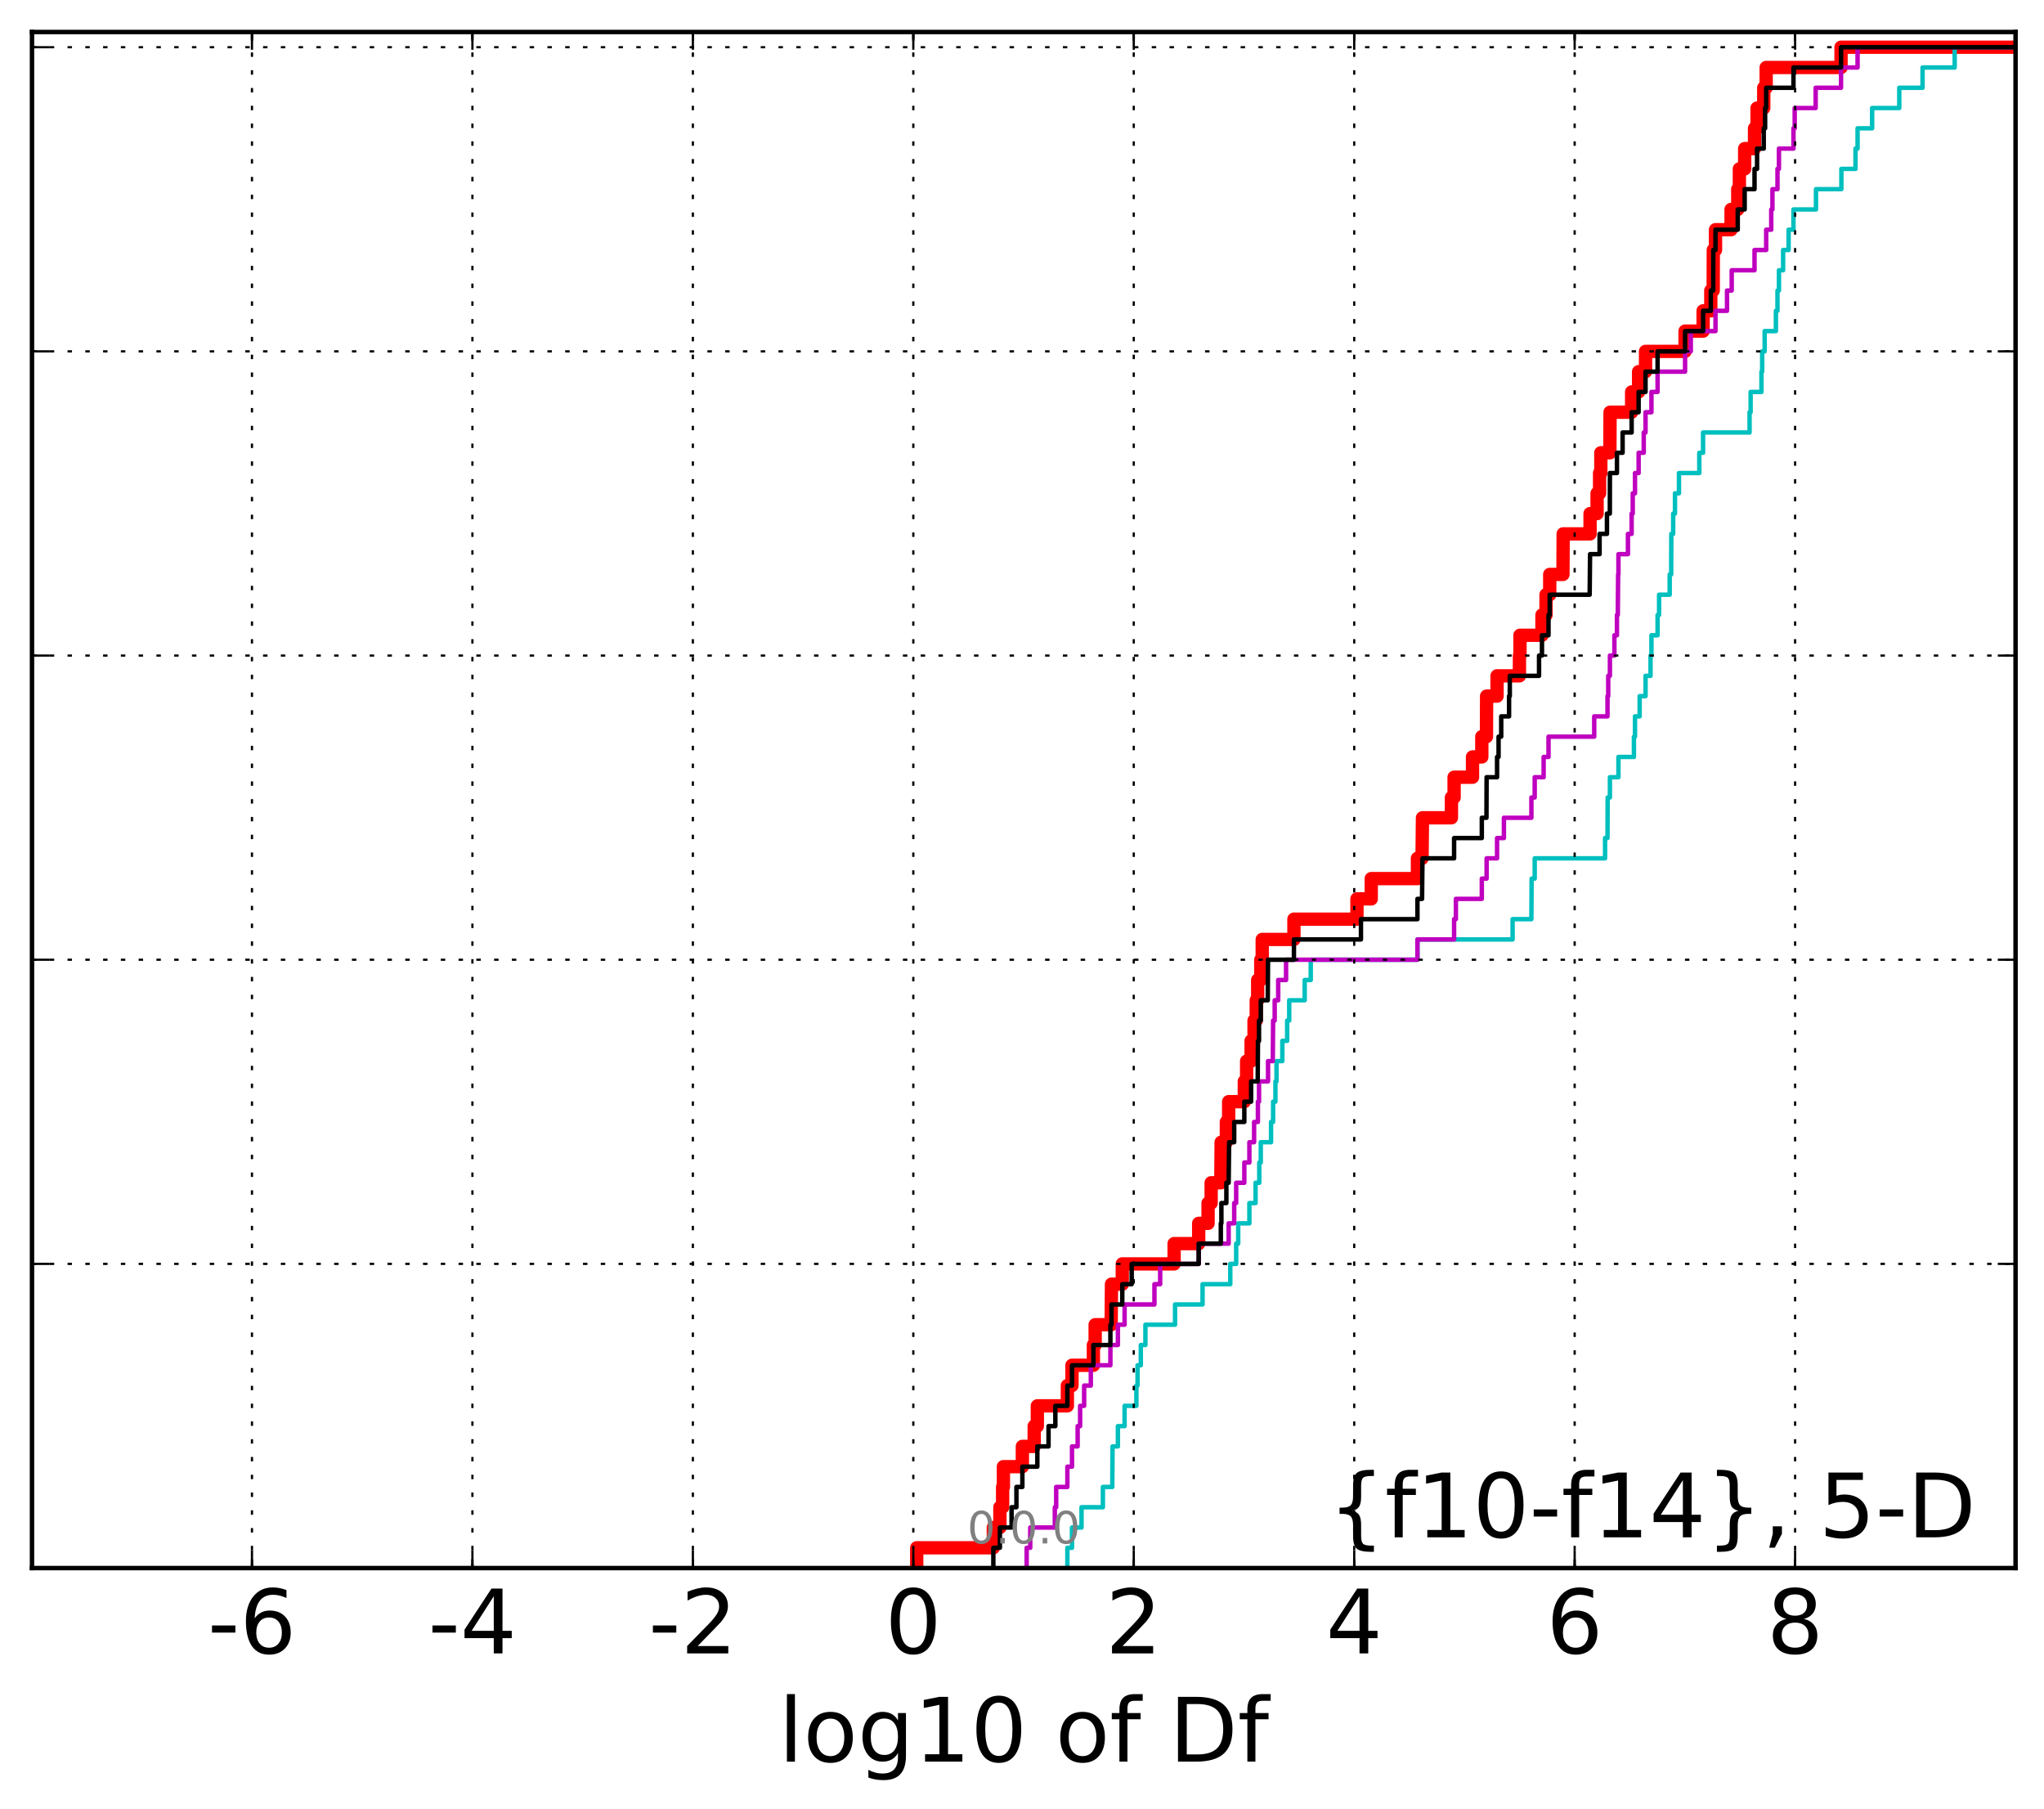 <?xml version="1.0" encoding="utf-8" standalone="no"?>
<!DOCTYPE svg PUBLIC "-//W3C//DTD SVG 1.1//EN"
  "http://www.w3.org/Graphics/SVG/1.1/DTD/svg11.dtd">
<!-- Created with matplotlib (http://matplotlib.org/) -->
<svg height="407pt" version="1.1" viewBox="0 0 460 407" width="460pt" xmlns="http://www.w3.org/2000/svg" xmlns:xlink="http://www.w3.org/1999/xlink">
 <defs>
  <style type="text/css">
*{stroke-linecap:butt;stroke-linejoin:round;stroke-miterlimit:100000;}
  </style>
 </defs>
 <g id="figure_1">
  <g id="patch_1">
   <path d="M 0 407.712 
L 460.8 407.712 
L 460.8 0 
L 0 0 
z
" style="fill:#ffffff;"/>
  </g>
  <g id="axes_1">
   <g id="patch_2">
    <path d="M 7.2 352.8 
L 453.6 352.8 
L 453.6 7.2 
L 7.2 7.2 
z
" style="fill:#ffffff;"/>
   </g>
   <g id="line2d_1">
    <path clip-path="url(#pd91e7b6021)" d="M 206.306 352.8 
L 206.306 348.238 
L 223.551 348.238 
L 223.551 343.675 
L 225.026 343.675 
L 225.026 339.113 
L 225.64 339.113 
L 225.64 334.55 
L 225.816 334.55 
L 225.816 329.988 
L 230.083 329.988 
L 230.083 325.426 
L 232.746 325.426 
L 232.746 320.863 
L 233.453 320.863 
L 233.453 316.301 
L 240.209 316.301 
L 240.209 311.739 
L 241.252 311.739 
L 241.252 307.176 
L 246.066 307.176 
L 246.066 302.614 
L 246.465 302.614 
L 246.465 298.051 
L 250.064 298.051 
L 250.14 288.927 
L 252.569 288.927 
L 252.569 284.364 
L 264.233 284.364 
L 264.233 279.802 
L 269.766 279.802 
L 269.766 275.24 
L 271.876 275.24 
L 271.876 270.677 
L 272.569 270.677 
L 272.569 266.115 
L 274.744 266.115 
L 274.817 256.99 
L 275.992 256.99 
L 275.992 252.428 
L 276.509 252.428 
L 276.509 247.865 
L 280.033 247.865 
L 280.033 243.303 
L 280.551 243.303 
L 280.551 238.741 
L 281.561 238.741 
L 281.561 234.178 
L 282.223 234.178 
L 282.223 229.616 
L 282.717 229.616 
L 282.717 225.053 
L 283.043 225.053 
L 283.043 220.491 
L 283.741 220.491 
L 283.741 215.929 
L 284.063 215.929 
L 284.063 211.366 
L 291.197 211.366 
L 291.197 206.804 
L 305.383 206.804 
L 305.383 202.242 
L 308.596 202.242 
L 308.596 197.679 
L 318.993 197.679 
L 318.993 193.117 
L 320.031 193.117 
L 320.128 183.992 
L 326.645 183.992 
L 326.645 179.43 
L 327.243 179.43 
L 327.243 174.867 
L 331.391 174.867 
L 331.391 170.305 
L 333.48 170.305 
L 333.48 165.743 
L 334.527 165.743 
L 334.559 156.618 
L 336.912 156.618 
L 336.912 152.055 
L 341.946 152.055 
L 341.946 147.493 
L 342.07 147.493 
L 342.07 142.931 
L 347.018 142.931 
L 347.018 138.368 
L 347.929 138.368 
L 347.929 133.806 
L 348.765 133.806 
L 348.765 129.244 
L 351.74 129.244 
L 351.789 120.119 
L 357.841 120.119 
L 357.841 115.556 
L 359.423 115.556 
L 359.423 110.994 
L 359.985 110.994 
L 359.985 106.432 
L 360.266 106.432 
L 360.266 101.869 
L 362.308 101.869 
L 362.341 92.745 
L 367.198 92.745 
L 367.198 88.182 
L 368.77 88.182 
L 368.77 83.62 
L 370.327 83.62 
L 370.327 79.057 
L 379.223 79.057 
L 379.223 74.495 
L 383.287 74.495 
L 383.287 69.933 
L 385.014 69.933 
L 385.014 65.37 
L 385.555 65.37 
L 385.576 56.246 
L 386.071 56.246 
L 386.071 51.683 
L 389.575 51.683 
L 389.575 47.121 
L 391.078 47.121 
L 391.078 42.558 
L 391.443 42.558 
L 391.443 37.996 
L 392.637 37.996 
L 392.637 33.434 
L 394.855 33.434 
L 394.855 28.871 
L 395.427 28.871 
L 395.427 24.309 
L 396.93 24.309 
L 396.93 19.747 
L 397.476 19.747 
L 397.476 15.184 
L 414.323 15.184 
L 414.323 10.622 
L 414.323 10.622 
L 453.6 10.622 
L 453.6 10.622 
" style="fill:none;stroke:#ff0000;stroke-linecap:square;stroke-width:3.0;"/>
   </g>
   <g id="line2d_2">
    <path clip-path="url(#pd91e7b6021)" d="M 240.209 352.8 
L 240.209 348.238 
L 241.252 348.238 
L 241.252 343.675 
L 243.398 343.675 
L 243.398 339.113 
L 248.203 339.113 
L 248.203 334.55 
L 250.319 334.55 
L 250.378 325.426 
L 251.583 325.426 
L 251.583 320.863 
L 253.087 320.863 
L 253.087 316.301 
L 255.743 316.301 
L 255.743 311.739 
L 256.004 311.739 
L 256.004 307.176 
L 256.736 307.176 
L 256.736 302.614 
L 257.775 302.614 
L 257.775 298.051 
L 264.444 298.051 
L 264.444 293.489 
L 270.636 293.489 
L 270.636 288.927 
L 276.874 288.927 
L 276.874 284.364 
L 278.197 284.364 
L 278.197 279.802 
L 278.656 279.802 
L 278.656 275.24 
L 281.173 275.24 
L 281.173 270.677 
L 282.563 270.677 
L 282.563 266.115 
L 283.398 266.115 
L 283.398 261.552 
L 283.739 261.552 
L 283.739 256.99 
L 286.049 256.99 
L 286.049 252.428 
L 286.51 252.428 
L 286.51 247.865 
L 287.034 247.865 
L 287.034 243.303 
L 287.277 243.303 
L 287.277 238.741 
L 288.59 238.741 
L 288.59 234.178 
L 289.673 234.178 
L 289.673 229.616 
L 290.136 229.616 
L 290.136 225.053 
L 293.625 225.053 
L 293.625 220.491 
L 294.983 220.491 
L 294.983 215.929 
L 318.993 215.929 
L 318.993 211.366 
L 340.41 211.366 
L 340.41 206.804 
L 344.637 206.804 
L 344.691 197.679 
L 345.383 197.679 
L 345.383 193.117 
L 361.22 193.117 
L 361.22 188.554 
L 361.768 188.554 
L 361.799 179.43 
L 362.308 179.43 
L 362.308 174.867 
L 364.228 174.867 
L 364.228 170.305 
L 367.712 170.305 
L 367.712 165.743 
L 367.954 165.743 
L 367.954 161.18 
L 368.998 161.18 
L 368.998 156.618 
L 370.327 156.618 
L 370.327 152.055 
L 371.454 152.055 
L 371.454 147.493 
L 371.656 147.493 
L 371.656 142.931 
L 373.036 142.931 
L 373.036 138.368 
L 373.374 138.368 
L 373.374 133.806 
L 375.765 133.806 
L 375.765 129.244 
L 376.097 129.244 
L 376.126 120.119 
L 376.546 120.119 
L 376.546 115.556 
L 376.952 115.556 
L 376.952 110.994 
L 377.846 110.994 
L 377.846 106.432 
L 382.426 106.432 
L 382.426 101.869 
L 383.274 101.869 
L 383.274 97.307 
L 393.735 97.307 
L 393.735 92.745 
L 393.977 92.745 
L 393.977 88.182 
L 396.412 88.182 
L 396.412 83.62 
L 396.574 83.62 
L 396.574 79.057 
L 397.139 79.057 
L 397.139 74.495 
L 399.667 74.495 
L 399.667 69.933 
L 400.021 69.933 
L 400.021 65.37 
L 400.351 65.37 
L 400.351 60.808 
L 401.288 60.808 
L 401.288 56.246 
L 402.524 56.246 
L 402.524 51.683 
L 403.618 51.683 
L 403.618 47.121 
L 408.685 47.121 
L 408.685 42.558 
L 414.4 42.558 
L 414.4 37.996 
L 417.578 37.996 
L 417.578 33.434 
L 418.043 33.434 
L 418.043 28.871 
L 421.318 28.871 
L 421.318 24.309 
L 427.429 24.309 
L 427.429 19.747 
L 432.668 19.747 
L 432.668 15.184 
L 439.899 15.184 
L 439.899 10.622 
L 439.899 10.622 
L 453.6 10.622 
L 453.6 10.622 
" style="fill:none;stroke:#00bfbf;stroke-linecap:square;"/>
   </g>
   <g id="line2d_3">
    <path clip-path="url(#pd91e7b6021)" d="M 231.047 352.8 
L 231.047 348.238 
L 231.855 348.238 
L 231.855 343.675 
L 237.386 343.675 
L 237.386 339.113 
L 237.692 339.113 
L 237.692 334.55 
L 240.209 334.55 
L 240.209 329.988 
L 241.252 329.988 
L 241.252 325.426 
L 242.52 325.426 
L 242.52 320.863 
L 243.079 320.863 
L 243.079 316.301 
L 243.983 316.301 
L 243.983 311.739 
L 245.488 311.739 
L 245.488 307.176 
L 249.894 307.176 
L 249.894 302.614 
L 251.583 302.614 
L 251.583 298.051 
L 253.087 298.051 
L 253.087 293.489 
L 259.804 293.489 
L 259.804 288.927 
L 261.094 288.927 
L 261.094 284.364 
L 269.766 284.364 
L 269.766 279.802 
L 276.509 279.802 
L 276.509 275.24 
L 277.756 275.24 
L 277.756 270.677 
L 278.197 270.677 
L 278.197 266.115 
L 280.033 266.115 
L 280.033 261.552 
L 281.173 261.552 
L 281.173 256.99 
L 282.233 256.99 
L 282.233 252.428 
L 283.091 252.428 
L 283.091 247.865 
L 283.341 247.865 
L 283.341 243.303 
L 285.37 243.303 
L 285.37 238.741 
L 286.443 238.741 
L 286.51 229.616 
L 286.869 229.616 
L 286.869 225.053 
L 287.656 225.053 
L 287.656 220.491 
L 289.428 220.491 
L 289.428 215.929 
L 318.993 215.929 
L 318.993 211.366 
L 327.243 211.366 
L 327.243 206.804 
L 327.644 206.804 
L 327.644 202.242 
L 333.48 202.242 
L 333.48 197.679 
L 334.559 197.679 
L 334.559 193.117 
L 336.912 193.117 
L 336.912 188.554 
L 338.453 188.554 
L 338.453 183.992 
L 344.637 183.992 
L 344.637 179.43 
L 345.383 179.43 
L 345.383 174.867 
L 347.393 174.867 
L 347.393 170.305 
L 348.49 170.305 
L 348.49 165.743 
L 358.777 165.743 
L 358.777 161.18 
L 361.768 161.18 
L 361.768 156.618 
L 361.931 156.618 
L 361.931 152.055 
L 362.308 152.055 
L 362.308 147.493 
L 363.318 147.493 
L 363.318 142.931 
L 363.891 142.931 
L 363.891 138.368 
L 364.083 138.368 
L 364.158 129.244 
L 364.228 129.244 
L 364.228 124.681 
L 366.367 124.681 
L 366.367 120.119 
L 367.198 120.119 
L 367.198 115.556 
L 367.446 115.556 
L 367.446 110.994 
L 367.954 110.994 
L 367.954 106.432 
L 368.77 106.432 
L 368.77 101.869 
L 369.922 101.869 
L 369.922 97.307 
L 370.327 97.307 
L 370.327 92.745 
L 371.656 92.745 
L 371.656 88.182 
L 373.036 88.182 
L 373.036 83.62 
L 379.223 83.62 
L 379.223 79.057 
L 380.514 79.057 
L 380.514 74.495 
L 386.071 74.495 
L 386.071 69.933 
L 388.665 69.933 
L 388.665 65.37 
L 389.72 65.37 
L 389.72 60.808 
L 394.855 60.808 
L 394.855 56.246 
L 397.476 56.246 
L 397.476 51.683 
L 398.617 51.683 
L 398.617 47.121 
L 398.885 47.121 
L 398.885 42.558 
L 400.021 42.558 
L 400.021 37.996 
L 400.351 37.996 
L 400.351 33.434 
L 403.618 33.434 
L 403.618 28.871 
L 403.895 28.871 
L 403.895 24.309 
L 408.612 24.309 
L 408.612 19.747 
L 414.323 19.747 
L 414.323 15.184 
L 418.043 15.184 
L 418.043 10.622 
L 418.043 10.622 
L 453.6 10.622 
L 453.6 10.622 
" style="fill:none;stroke:#bf00bf;stroke-linecap:square;"/>
   </g>
   <g id="line2d_4">
    <path clip-path="url(#pd91e7b6021)" d="M 223.551 352.8 
L 223.551 348.238 
L 225.026 348.238 
L 225.026 343.675 
L 227.654 343.675 
L 227.654 339.113 
L 228.746 339.113 
L 228.746 334.55 
L 230.083 334.55 
L 230.083 329.988 
L 233.453 329.988 
L 233.453 325.426 
L 235.971 325.426 
L 235.971 320.863 
L 237.504 320.863 
L 237.504 316.301 
L 240.209 316.301 
L 240.209 311.739 
L 241.252 311.739 
L 241.252 307.176 
L 246.066 307.176 
L 246.066 302.614 
L 249.894 302.614 
L 249.894 298.051 
L 250.14 298.051 
L 250.14 293.489 
L 252.569 293.489 
L 252.569 288.927 
L 254.69 288.927 
L 254.69 284.364 
L 269.766 284.364 
L 269.766 279.802 
L 274.744 279.802 
L 274.744 275.24 
L 274.874 275.24 
L 274.874 270.677 
L 275.992 270.677 
L 275.992 266.115 
L 276.509 266.115 
L 276.611 256.99 
L 277.756 256.99 
L 277.756 252.428 
L 280.033 252.428 
L 280.033 247.865 
L 281.561 247.865 
L 281.561 243.303 
L 283.043 243.303 
L 283.104 234.178 
L 283.341 234.178 
L 283.341 229.616 
L 283.741 229.616 
L 283.741 225.053 
L 285.304 225.053 
L 285.37 215.929 
L 291.197 215.929 
L 291.197 211.366 
L 306.28 211.366 
L 306.28 206.804 
L 318.993 206.804 
L 318.993 202.242 
L 320.031 202.242 
L 320.128 193.117 
L 327.243 193.117 
L 327.243 188.554 
L 333.48 188.554 
L 333.48 183.992 
L 334.527 183.992 
L 334.559 174.867 
L 336.912 174.867 
L 336.912 170.305 
L 337.251 170.305 
L 337.251 165.743 
L 337.848 165.743 
L 337.848 161.18 
L 339.613 161.18 
L 339.613 156.618 
L 339.779 156.618 
L 339.779 152.055 
L 346.359 152.055 
L 346.359 147.493 
L 347.018 147.493 
L 347.018 142.931 
L 348.49 142.931 
L 348.49 138.368 
L 348.765 138.368 
L 348.765 133.806 
L 357.752 133.806 
L 357.841 124.681 
L 359.985 124.681 
L 359.985 120.119 
L 361.643 120.119 
L 361.643 115.556 
L 362.292 115.556 
L 362.308 106.432 
L 363.891 106.432 
L 363.891 101.869 
L 365.164 101.869 
L 365.164 97.307 
L 367.198 97.307 
L 367.198 92.745 
L 368.77 92.745 
L 368.77 88.182 
L 370.327 88.182 
L 370.327 83.62 
L 373.036 83.62 
L 373.036 79.057 
L 379.223 79.057 
L 379.223 74.495 
L 383.287 74.495 
L 383.287 69.933 
L 385.014 69.933 
L 385.014 65.37 
L 385.555 65.37 
L 385.576 56.246 
L 386.071 56.246 
L 386.071 51.683 
L 391.078 51.683 
L 391.078 47.121 
L 392.637 47.121 
L 392.637 42.558 
L 394.855 42.558 
L 394.855 37.996 
L 395.427 37.996 
L 395.427 33.434 
L 396.93 33.434 
L 396.93 28.871 
L 397.239 28.871 
L 397.239 24.309 
L 397.476 24.309 
L 397.476 19.747 
L 403.618 19.747 
L 403.618 15.184 
L 414.323 15.184 
L 414.323 10.622 
L 414.323 10.622 
L 453.6 10.622 
L 453.6 10.622 
" style="fill:none;stroke:#000000;stroke-linecap:square;"/>
   </g>
   <g id="patch_3">
    <path d="M 7.2 7.2 
L 453.6 7.2 
" style="fill:none;stroke:#000000;stroke-linecap:square;stroke-linejoin:miter;"/>
   </g>
   <g id="patch_4">
    <path d="M 453.6 352.8 
L 453.6 7.2 
" style="fill:none;stroke:#000000;stroke-linecap:square;stroke-linejoin:miter;"/>
   </g>
   <g id="patch_5">
    <path d="M 7.2 352.8 
L 453.6 352.8 
" style="fill:none;stroke:#000000;stroke-linecap:square;stroke-linejoin:miter;"/>
   </g>
   <g id="patch_6">
    <path d="M 7.2 352.8 
L 7.2 7.2 
" style="fill:none;stroke:#000000;stroke-linecap:square;stroke-linejoin:miter;"/>
   </g>
   <g id="matplotlib.axis_1">
    <g id="xtick_1"/>
    <g id="xtick_2">
     <g id="line2d_5">
      <path clip-path="url(#pd91e7b6021)" d="M 56.705 352.8 
L 56.705 7.2 
" style="fill:none;stroke:#000000;stroke-dasharray:1,3;stroke-dashoffset:0.0;stroke-width:0.5;"/>
     </g>
     <g id="line2d_6">
      <defs>
       <path d="M 0 0 
L 0 -4 
" id="m65eb2439cc" style="stroke:#000000;stroke-width:0.5;"/>
      </defs>
      <g>
       <use style="stroke:#000000;stroke-width:0.5;" x="56.705" xlink:href="#m65eb2439cc" y="352.8"/>
      </g>
     </g>
     <g id="line2d_7">
      <defs>
       <path d="M 0 0 
L 0 4 
" id="mf2ddcff04a" style="stroke:#000000;stroke-width:0.5;"/>
      </defs>
      <g>
       <use style="stroke:#000000;stroke-width:0.5;" x="56.705" xlink:href="#mf2ddcff04a" y="7.2"/>
      </g>
     </g>
     <g id="text_1">
      <!-- -6 -->
      <defs>
       <path d="M 33.016 40.375 
Q 26.375 40.375 22.484 35.828 
Q 18.609 31.297 18.609 23.391 
Q 18.609 15.531 22.484 10.953 
Q 26.375 6.391 33.016 6.391 
Q 39.656 6.391 43.531 10.953 
Q 47.406 15.531 47.406 23.391 
Q 47.406 31.297 43.531 35.828 
Q 39.656 40.375 33.016 40.375 
M 52.594 71.297 
L 52.594 62.312 
Q 48.875 64.062 45.094 64.984 
Q 41.312 65.922 37.594 65.922 
Q 27.828 65.922 22.672 59.328 
Q 17.531 52.734 16.797 39.406 
Q 19.672 43.656 24.016 45.922 
Q 28.375 48.188 33.594 48.188 
Q 44.578 48.188 50.953 41.516 
Q 57.328 34.859 57.328 23.391 
Q 57.328 12.156 50.688 5.359 
Q 44.047 -1.422 33.016 -1.422 
Q 20.359 -1.422 13.672 8.266 
Q 6.984 17.969 6.984 36.375 
Q 6.984 53.656 15.188 63.938 
Q 23.391 74.219 37.203 74.219 
Q 40.922 74.219 44.703 73.484 
Q 48.484 72.75 52.594 71.297 
" id="BitstreamVeraSans-Roman-36"/>
       <path d="M 4.891 31.391 
L 31.203 31.391 
L 31.203 23.391 
L 4.891 23.391 
z
" id="BitstreamVeraSans-Roman-2d"/>
      </defs>
      <g transform="translate(46.734 371.997)scale(0.2 -0.2)">
       <use xlink:href="#BitstreamVeraSans-Roman-2d"/>
       <use x="36.084" xlink:href="#BitstreamVeraSans-Roman-36"/>
      </g>
     </g>
    </g>
    <g id="xtick_3">
     <g id="line2d_8">
      <path clip-path="url(#pd91e7b6021)" d="M 106.317 352.8 
L 106.317 7.2 
" style="fill:none;stroke:#000000;stroke-dasharray:1,3;stroke-dashoffset:0.0;stroke-width:0.5;"/>
     </g>
     <g id="line2d_9">
      <g>
       <use style="stroke:#000000;stroke-width:0.5;" x="106.317" xlink:href="#m65eb2439cc" y="352.8"/>
      </g>
     </g>
     <g id="line2d_10">
      <g>
       <use style="stroke:#000000;stroke-width:0.5;" x="106.317" xlink:href="#mf2ddcff04a" y="7.2"/>
      </g>
     </g>
     <g id="text_2">
      <!-- -4 -->
      <defs>
       <path d="M 37.797 64.312 
L 12.891 25.391 
L 37.797 25.391 
z
M 35.203 72.906 
L 47.609 72.906 
L 47.609 25.391 
L 58.016 25.391 
L 58.016 17.188 
L 47.609 17.188 
L 47.609 0 
L 37.797 0 
L 37.797 17.188 
L 4.891 17.188 
L 4.891 26.703 
z
" id="BitstreamVeraSans-Roman-34"/>
      </defs>
      <g transform="translate(96.346 371.997)scale(0.2 -0.2)">
       <use xlink:href="#BitstreamVeraSans-Roman-2d"/>
       <use x="36.084" xlink:href="#BitstreamVeraSans-Roman-34"/>
      </g>
     </g>
    </g>
    <g id="xtick_4">
     <g id="line2d_11">
      <path clip-path="url(#pd91e7b6021)" d="M 155.929 352.8 
L 155.929 7.2 
" style="fill:none;stroke:#000000;stroke-dasharray:1,3;stroke-dashoffset:0.0;stroke-width:0.5;"/>
     </g>
     <g id="line2d_12">
      <g>
       <use style="stroke:#000000;stroke-width:0.5;" x="155.929" xlink:href="#m65eb2439cc" y="352.8"/>
      </g>
     </g>
     <g id="line2d_13">
      <g>
       <use style="stroke:#000000;stroke-width:0.5;" x="155.929" xlink:href="#mf2ddcff04a" y="7.2"/>
      </g>
     </g>
     <g id="text_3">
      <!-- -2 -->
      <defs>
       <path d="M 19.188 8.297 
L 53.609 8.297 
L 53.609 0 
L 7.328 0 
L 7.328 8.297 
Q 12.938 14.109 22.625 23.891 
Q 32.328 33.688 34.812 36.531 
Q 39.547 41.844 41.422 45.531 
Q 43.312 49.219 43.312 52.781 
Q 43.312 58.594 39.234 62.25 
Q 35.156 65.922 28.609 65.922 
Q 23.969 65.922 18.812 64.312 
Q 13.672 62.703 7.812 59.422 
L 7.812 69.391 
Q 13.766 71.781 18.938 73 
Q 24.125 74.219 28.422 74.219 
Q 39.75 74.219 46.484 68.547 
Q 53.219 62.891 53.219 53.422 
Q 53.219 48.922 51.531 44.891 
Q 49.859 40.875 45.406 35.406 
Q 44.188 33.984 37.641 27.219 
Q 31.109 20.453 19.188 8.297 
" id="BitstreamVeraSans-Roman-32"/>
      </defs>
      <g transform="translate(145.958 371.997)scale(0.2 -0.2)">
       <use xlink:href="#BitstreamVeraSans-Roman-2d"/>
       <use x="36.084" xlink:href="#BitstreamVeraSans-Roman-32"/>
      </g>
     </g>
    </g>
    <g id="xtick_5">
     <g id="line2d_14">
      <path clip-path="url(#pd91e7b6021)" d="M 205.54 352.8 
L 205.54 7.2 
" style="fill:none;stroke:#000000;stroke-dasharray:1,3;stroke-dashoffset:0.0;stroke-width:0.5;"/>
     </g>
     <g id="line2d_15">
      <g>
       <use style="stroke:#000000;stroke-width:0.5;" x="205.54" xlink:href="#m65eb2439cc" y="352.8"/>
      </g>
     </g>
     <g id="line2d_16">
      <g>
       <use style="stroke:#000000;stroke-width:0.5;" x="205.54" xlink:href="#mf2ddcff04a" y="7.2"/>
      </g>
     </g>
     <g id="text_4">
      <!-- 0 -->
      <defs>
       <path d="M 31.781 66.406 
Q 24.172 66.406 20.328 58.906 
Q 16.5 51.422 16.5 36.375 
Q 16.5 21.391 20.328 13.891 
Q 24.172 6.391 31.781 6.391 
Q 39.453 6.391 43.281 13.891 
Q 47.125 21.391 47.125 36.375 
Q 47.125 51.422 43.281 58.906 
Q 39.453 66.406 31.781 66.406 
M 31.781 74.219 
Q 44.047 74.219 50.516 64.516 
Q 56.984 54.828 56.984 36.375 
Q 56.984 17.969 50.516 8.266 
Q 44.047 -1.422 31.781 -1.422 
Q 19.531 -1.422 13.062 8.266 
Q 6.594 17.969 6.594 36.375 
Q 6.594 54.828 13.062 64.516 
Q 19.531 74.219 31.781 74.219 
" id="BitstreamVeraSans-Roman-30"/>
      </defs>
      <g transform="translate(199.178 371.997)scale(0.2 -0.2)">
       <use xlink:href="#BitstreamVeraSans-Roman-30"/>
      </g>
     </g>
    </g>
    <g id="xtick_6">
     <g id="line2d_17">
      <path clip-path="url(#pd91e7b6021)" d="M 255.152 352.8 
L 255.152 7.2 
" style="fill:none;stroke:#000000;stroke-dasharray:1,3;stroke-dashoffset:0.0;stroke-width:0.5;"/>
     </g>
     <g id="line2d_18">
      <g>
       <use style="stroke:#000000;stroke-width:0.5;" x="255.152" xlink:href="#m65eb2439cc" y="352.8"/>
      </g>
     </g>
     <g id="line2d_19">
      <g>
       <use style="stroke:#000000;stroke-width:0.5;" x="255.152" xlink:href="#mf2ddcff04a" y="7.2"/>
      </g>
     </g>
     <g id="text_5">
      <!-- 2 -->
      <g transform="translate(248.79 371.997)scale(0.2 -0.2)">
       <use xlink:href="#BitstreamVeraSans-Roman-32"/>
      </g>
     </g>
    </g>
    <g id="xtick_7">
     <g id="line2d_20">
      <path clip-path="url(#pd91e7b6021)" d="M 304.764 352.8 
L 304.764 7.2 
" style="fill:none;stroke:#000000;stroke-dasharray:1,3;stroke-dashoffset:0.0;stroke-width:0.5;"/>
     </g>
     <g id="line2d_21">
      <g>
       <use style="stroke:#000000;stroke-width:0.5;" x="304.764" xlink:href="#m65eb2439cc" y="352.8"/>
      </g>
     </g>
     <g id="line2d_22">
      <g>
       <use style="stroke:#000000;stroke-width:0.5;" x="304.764" xlink:href="#mf2ddcff04a" y="7.2"/>
      </g>
     </g>
     <g id="text_6">
      <!-- 4 -->
      <g transform="translate(298.402 371.997)scale(0.2 -0.2)">
       <use xlink:href="#BitstreamVeraSans-Roman-34"/>
      </g>
     </g>
    </g>
    <g id="xtick_8">
     <g id="line2d_23">
      <path clip-path="url(#pd91e7b6021)" d="M 354.376 352.8 
L 354.376 7.2 
" style="fill:none;stroke:#000000;stroke-dasharray:1,3;stroke-dashoffset:0.0;stroke-width:0.5;"/>
     </g>
     <g id="line2d_24">
      <g>
       <use style="stroke:#000000;stroke-width:0.5;" x="354.376" xlink:href="#m65eb2439cc" y="352.8"/>
      </g>
     </g>
     <g id="line2d_25">
      <g>
       <use style="stroke:#000000;stroke-width:0.5;" x="354.376" xlink:href="#mf2ddcff04a" y="7.2"/>
      </g>
     </g>
     <g id="text_7">
      <!-- 6 -->
      <g transform="translate(348.014 371.997)scale(0.2 -0.2)">
       <use xlink:href="#BitstreamVeraSans-Roman-36"/>
      </g>
     </g>
    </g>
    <g id="xtick_9">
     <g id="line2d_26">
      <path clip-path="url(#pd91e7b6021)" d="M 403.988 352.8 
L 403.988 7.2 
" style="fill:none;stroke:#000000;stroke-dasharray:1,3;stroke-dashoffset:0.0;stroke-width:0.5;"/>
     </g>
     <g id="line2d_27">
      <g>
       <use style="stroke:#000000;stroke-width:0.5;" x="403.988" xlink:href="#m65eb2439cc" y="352.8"/>
      </g>
     </g>
     <g id="line2d_28">
      <g>
       <use style="stroke:#000000;stroke-width:0.5;" x="403.988" xlink:href="#mf2ddcff04a" y="7.2"/>
      </g>
     </g>
     <g id="text_8">
      <!-- 8 -->
      <defs>
       <path d="M 31.781 34.625 
Q 24.75 34.625 20.719 30.859 
Q 16.703 27.094 16.703 20.516 
Q 16.703 13.922 20.719 10.156 
Q 24.75 6.391 31.781 6.391 
Q 38.812 6.391 42.859 10.172 
Q 46.922 13.969 46.922 20.516 
Q 46.922 27.094 42.891 30.859 
Q 38.875 34.625 31.781 34.625 
M 21.922 38.812 
Q 15.578 40.375 12.031 44.719 
Q 8.5 49.078 8.5 55.328 
Q 8.5 64.062 14.719 69.141 
Q 20.953 74.219 31.781 74.219 
Q 42.672 74.219 48.875 69.141 
Q 55.078 64.062 55.078 55.328 
Q 55.078 49.078 51.531 44.719 
Q 48 40.375 41.703 38.812 
Q 48.828 37.156 52.797 32.312 
Q 56.781 27.484 56.781 20.516 
Q 56.781 9.906 50.312 4.234 
Q 43.844 -1.422 31.781 -1.422 
Q 19.734 -1.422 13.25 4.234 
Q 6.781 9.906 6.781 20.516 
Q 6.781 27.484 10.781 32.312 
Q 14.797 37.156 21.922 38.812 
M 18.312 54.391 
Q 18.312 48.734 21.844 45.562 
Q 25.391 42.391 31.781 42.391 
Q 38.141 42.391 41.719 45.562 
Q 45.312 48.734 45.312 54.391 
Q 45.312 60.062 41.719 63.234 
Q 38.141 66.406 31.781 66.406 
Q 25.391 66.406 21.844 63.234 
Q 18.312 60.062 18.312 54.391 
" id="BitstreamVeraSans-Roman-38"/>
      </defs>
      <g transform="translate(397.626 371.997)scale(0.2 -0.2)">
       <use xlink:href="#BitstreamVeraSans-Roman-38"/>
      </g>
     </g>
    </g>
    <g id="xtick_10">
     <g id="line2d_29">
      <path clip-path="url(#pd91e7b6021)" d="M 453.6 352.8 
L 453.6 7.2 
" style="fill:none;stroke:#000000;stroke-dasharray:1,3;stroke-dashoffset:0.0;stroke-width:0.5;"/>
     </g>
     <g id="line2d_30">
      <g>
       <use style="stroke:#000000;stroke-width:0.5;" x="453.6" xlink:href="#m65eb2439cc" y="352.8"/>
      </g>
     </g>
     <g id="line2d_31">
      <g>
       <use style="stroke:#000000;stroke-width:0.5;" x="453.6" xlink:href="#mf2ddcff04a" y="7.2"/>
      </g>
     </g>
    </g>
    <g id="xtick_11"/>
    <g id="xtick_12">
     <g id="line2d_32">
      <defs>
       <path d="M 0 0 
L 0 -2 
" id="m4467b9ff50" style="stroke:#000000;stroke-width:0.5;"/>
      </defs>
      <g>
       <use style="stroke:#000000;stroke-width:0.5;" x="56.705" xlink:href="#m4467b9ff50" y="352.8"/>
      </g>
     </g>
     <g id="line2d_33">
      <defs>
       <path d="M 0 0 
L 0 2 
" id="m397117ad0c" style="stroke:#000000;stroke-width:0.5;"/>
      </defs>
      <g>
       <use style="stroke:#000000;stroke-width:0.5;" x="56.705" xlink:href="#m397117ad0c" y="7.2"/>
      </g>
     </g>
    </g>
    <g id="xtick_13">
     <g id="line2d_34">
      <g>
       <use style="stroke:#000000;stroke-width:0.5;" x="106.317" xlink:href="#m4467b9ff50" y="352.8"/>
      </g>
     </g>
     <g id="line2d_35">
      <g>
       <use style="stroke:#000000;stroke-width:0.5;" x="106.317" xlink:href="#m397117ad0c" y="7.2"/>
      </g>
     </g>
    </g>
    <g id="xtick_14">
     <g id="line2d_36">
      <g>
       <use style="stroke:#000000;stroke-width:0.5;" x="155.929" xlink:href="#m4467b9ff50" y="352.8"/>
      </g>
     </g>
     <g id="line2d_37">
      <g>
       <use style="stroke:#000000;stroke-width:0.5;" x="155.929" xlink:href="#m397117ad0c" y="7.2"/>
      </g>
     </g>
    </g>
    <g id="xtick_15">
     <g id="line2d_38">
      <g>
       <use style="stroke:#000000;stroke-width:0.5;" x="205.54" xlink:href="#m4467b9ff50" y="352.8"/>
      </g>
     </g>
     <g id="line2d_39">
      <g>
       <use style="stroke:#000000;stroke-width:0.5;" x="205.54" xlink:href="#m397117ad0c" y="7.2"/>
      </g>
     </g>
    </g>
    <g id="xtick_16">
     <g id="line2d_40">
      <g>
       <use style="stroke:#000000;stroke-width:0.5;" x="255.152" xlink:href="#m4467b9ff50" y="352.8"/>
      </g>
     </g>
     <g id="line2d_41">
      <g>
       <use style="stroke:#000000;stroke-width:0.5;" x="255.152" xlink:href="#m397117ad0c" y="7.2"/>
      </g>
     </g>
    </g>
    <g id="xtick_17">
     <g id="line2d_42">
      <g>
       <use style="stroke:#000000;stroke-width:0.5;" x="304.764" xlink:href="#m4467b9ff50" y="352.8"/>
      </g>
     </g>
     <g id="line2d_43">
      <g>
       <use style="stroke:#000000;stroke-width:0.5;" x="304.764" xlink:href="#m397117ad0c" y="7.2"/>
      </g>
     </g>
    </g>
    <g id="xtick_18">
     <g id="line2d_44">
      <g>
       <use style="stroke:#000000;stroke-width:0.5;" x="354.376" xlink:href="#m4467b9ff50" y="352.8"/>
      </g>
     </g>
     <g id="line2d_45">
      <g>
       <use style="stroke:#000000;stroke-width:0.5;" x="354.376" xlink:href="#m397117ad0c" y="7.2"/>
      </g>
     </g>
    </g>
    <g id="xtick_19">
     <g id="line2d_46">
      <g>
       <use style="stroke:#000000;stroke-width:0.5;" x="403.988" xlink:href="#m4467b9ff50" y="352.8"/>
      </g>
     </g>
     <g id="line2d_47">
      <g>
       <use style="stroke:#000000;stroke-width:0.5;" x="403.988" xlink:href="#m397117ad0c" y="7.2"/>
      </g>
     </g>
    </g>
    <g id="xtick_20">
     <g id="line2d_48">
      <g>
       <use style="stroke:#000000;stroke-width:0.5;" x="453.6" xlink:href="#m4467b9ff50" y="352.8"/>
      </g>
     </g>
     <g id="line2d_49">
      <g>
       <use style="stroke:#000000;stroke-width:0.5;" x="453.6" xlink:href="#m397117ad0c" y="7.2"/>
      </g>
     </g>
    </g>
    <g id="text_9">
     <!-- log10 of Df -->
     <defs>
      <path id="BitstreamVeraSans-Roman-20"/>
      <path d="M 12.406 8.297 
L 28.516 8.297 
L 28.516 63.922 
L 10.984 60.406 
L 10.984 69.391 
L 28.422 72.906 
L 38.281 72.906 
L 38.281 8.297 
L 54.391 8.297 
L 54.391 0 
L 12.406 0 
z
" id="BitstreamVeraSans-Roman-31"/>
      <path d="M 30.609 48.391 
Q 23.391 48.391 19.188 42.75 
Q 14.984 37.109 14.984 27.297 
Q 14.984 17.484 19.156 11.844 
Q 23.344 6.203 30.609 6.203 
Q 37.797 6.203 41.984 11.859 
Q 46.188 17.531 46.188 27.297 
Q 46.188 37.016 41.984 42.703 
Q 37.797 48.391 30.609 48.391 
M 30.609 56 
Q 42.328 56 49.016 48.375 
Q 55.719 40.766 55.719 27.297 
Q 55.719 13.875 49.016 6.219 
Q 42.328 -1.422 30.609 -1.422 
Q 18.844 -1.422 12.172 6.219 
Q 5.516 13.875 5.516 27.297 
Q 5.516 40.766 12.172 48.375 
Q 18.844 56 30.609 56 
" id="BitstreamVeraSans-Roman-6f"/>
      <path d="M 9.422 75.984 
L 18.406 75.984 
L 18.406 0 
L 9.422 0 
z
" id="BitstreamVeraSans-Roman-6c"/>
      <path d="M 19.672 64.797 
L 19.672 8.109 
L 31.594 8.109 
Q 46.688 8.109 53.688 14.938 
Q 60.688 21.781 60.688 36.531 
Q 60.688 51.172 53.688 57.984 
Q 46.688 64.797 31.594 64.797 
z
M 9.812 72.906 
L 30.078 72.906 
Q 51.266 72.906 61.172 64.094 
Q 71.094 55.281 71.094 36.531 
Q 71.094 17.672 61.125 8.828 
Q 51.172 0 30.078 0 
L 9.812 0 
z
" id="BitstreamVeraSans-Roman-44"/>
      <path d="M 45.406 27.984 
Q 45.406 37.75 41.375 43.109 
Q 37.359 48.484 30.078 48.484 
Q 22.859 48.484 18.828 43.109 
Q 14.797 37.75 14.797 27.984 
Q 14.797 18.266 18.828 12.891 
Q 22.859 7.516 30.078 7.516 
Q 37.359 7.516 41.375 12.891 
Q 45.406 18.266 45.406 27.984 
M 54.391 6.781 
Q 54.391 -7.172 48.188 -13.984 
Q 42 -20.797 29.203 -20.797 
Q 24.469 -20.797 20.266 -20.094 
Q 16.062 -19.391 12.109 -17.922 
L 12.109 -9.188 
Q 16.062 -11.328 19.922 -12.344 
Q 23.781 -13.375 27.781 -13.375 
Q 36.625 -13.375 41.016 -8.766 
Q 45.406 -4.156 45.406 5.172 
L 45.406 9.625 
Q 42.625 4.781 38.281 2.391 
Q 33.938 0 27.875 0 
Q 17.828 0 11.672 7.656 
Q 5.516 15.328 5.516 27.984 
Q 5.516 40.672 11.672 48.328 
Q 17.828 56 27.875 56 
Q 33.938 56 38.281 53.609 
Q 42.625 51.219 45.406 46.391 
L 45.406 54.688 
L 54.391 54.688 
z
" id="BitstreamVeraSans-Roman-67"/>
      <path d="M 37.109 75.984 
L 37.109 68.5 
L 28.516 68.5 
Q 23.688 68.5 21.797 66.547 
Q 19.922 64.594 19.922 59.516 
L 19.922 54.688 
L 34.719 54.688 
L 34.719 47.703 
L 19.922 47.703 
L 19.922 0 
L 10.891 0 
L 10.891 47.703 
L 2.297 47.703 
L 2.297 54.688 
L 10.891 54.688 
L 10.891 58.5 
Q 10.891 67.625 15.141 71.797 
Q 19.391 75.984 28.609 75.984 
z
" id="BitstreamVeraSans-Roman-66"/>
     </defs>
     <g transform="translate(175.214 396.353)scale(0.2 -0.2)">
      <use xlink:href="#BitstreamVeraSans-Roman-6c"/>
      <use x="27.783" xlink:href="#BitstreamVeraSans-Roman-6f"/>
      <use x="88.965" xlink:href="#BitstreamVeraSans-Roman-67"/>
      <use x="152.441" xlink:href="#BitstreamVeraSans-Roman-31"/>
      <use x="216.064" xlink:href="#BitstreamVeraSans-Roman-30"/>
      <use x="279.688" xlink:href="#BitstreamVeraSans-Roman-20"/>
      <use x="311.475" xlink:href="#BitstreamVeraSans-Roman-6f"/>
      <use x="372.656" xlink:href="#BitstreamVeraSans-Roman-66"/>
      <use x="407.861" xlink:href="#BitstreamVeraSans-Roman-20"/>
      <use x="439.648" xlink:href="#BitstreamVeraSans-Roman-44"/>
      <use x="516.65" xlink:href="#BitstreamVeraSans-Roman-66"/>
     </g>
    </g>
   </g>
   <g id="matplotlib.axis_2">
    <g id="ytick_1">
     <g id="line2d_50">
      <path clip-path="url(#pd91e7b6021)" d="M 7.2 352.8 
L 453.6 352.8 
" style="fill:none;stroke:#000000;stroke-dasharray:1,3;stroke-dashoffset:0.0;stroke-width:0.5;"/>
     </g>
     <g id="line2d_51">
      <defs>
       <path d="M 0 0 
L 4 0 
" id="m483ce072f0" style="stroke:#000000;stroke-width:0.5;"/>
      </defs>
      <g>
       <use style="stroke:#000000;stroke-width:0.5;" x="7.2" xlink:href="#m483ce072f0" y="352.8"/>
      </g>
     </g>
     <g id="line2d_52">
      <defs>
       <path d="M 0 0 
L -4 0 
" id="mf6de541e6d" style="stroke:#000000;stroke-width:0.5;"/>
      </defs>
      <g>
       <use style="stroke:#000000;stroke-width:0.5;" x="453.6" xlink:href="#mf6de541e6d" y="352.8"/>
      </g>
     </g>
    </g>
    <g id="ytick_2">
     <g id="line2d_53">
      <path clip-path="url(#pd91e7b6021)" d="M 7.2 284.364 
L 453.6 284.364 
" style="fill:none;stroke:#000000;stroke-dasharray:1,3;stroke-dashoffset:0.0;stroke-width:0.5;"/>
     </g>
     <g id="line2d_54">
      <g>
       <use style="stroke:#000000;stroke-width:0.5;" x="7.2" xlink:href="#m483ce072f0" y="284.364"/>
      </g>
     </g>
     <g id="line2d_55">
      <g>
       <use style="stroke:#000000;stroke-width:0.5;" x="453.6" xlink:href="#mf6de541e6d" y="284.364"/>
      </g>
     </g>
    </g>
    <g id="ytick_3">
     <g id="line2d_56">
      <path clip-path="url(#pd91e7b6021)" d="M 7.2 215.929 
L 453.6 215.929 
" style="fill:none;stroke:#000000;stroke-dasharray:1,3;stroke-dashoffset:0.0;stroke-width:0.5;"/>
     </g>
     <g id="line2d_57">
      <g>
       <use style="stroke:#000000;stroke-width:0.5;" x="7.2" xlink:href="#m483ce072f0" y="215.929"/>
      </g>
     </g>
     <g id="line2d_58">
      <g>
       <use style="stroke:#000000;stroke-width:0.5;" x="453.6" xlink:href="#mf6de541e6d" y="215.929"/>
      </g>
     </g>
    </g>
    <g id="ytick_4">
     <g id="line2d_59">
      <path clip-path="url(#pd91e7b6021)" d="M 7.2 147.493 
L 453.6 147.493 
" style="fill:none;stroke:#000000;stroke-dasharray:1,3;stroke-dashoffset:0.0;stroke-width:0.5;"/>
     </g>
     <g id="line2d_60">
      <g>
       <use style="stroke:#000000;stroke-width:0.5;" x="7.2" xlink:href="#m483ce072f0" y="147.493"/>
      </g>
     </g>
     <g id="line2d_61">
      <g>
       <use style="stroke:#000000;stroke-width:0.5;" x="453.6" xlink:href="#mf6de541e6d" y="147.493"/>
      </g>
     </g>
    </g>
    <g id="ytick_5">
     <g id="line2d_62">
      <path clip-path="url(#pd91e7b6021)" d="M 7.2 79.057 
L 453.6 79.057 
" style="fill:none;stroke:#000000;stroke-dasharray:1,3;stroke-dashoffset:0.0;stroke-width:0.5;"/>
     </g>
     <g id="line2d_63">
      <g>
       <use style="stroke:#000000;stroke-width:0.5;" x="7.2" xlink:href="#m483ce072f0" y="79.057"/>
      </g>
     </g>
     <g id="line2d_64">
      <g>
       <use style="stroke:#000000;stroke-width:0.5;" x="453.6" xlink:href="#mf6de541e6d" y="79.057"/>
      </g>
     </g>
    </g>
    <g id="ytick_6">
     <g id="line2d_65">
      <path clip-path="url(#pd91e7b6021)" d="M 7.2 10.622 
L 453.6 10.622 
" style="fill:none;stroke:#000000;stroke-dasharray:1,3;stroke-dashoffset:0.0;stroke-width:0.5;"/>
     </g>
     <g id="line2d_66">
      <g>
       <use style="stroke:#000000;stroke-width:0.5;" x="7.2" xlink:href="#m483ce072f0" y="10.622"/>
      </g>
     </g>
     <g id="line2d_67">
      <g>
       <use style="stroke:#000000;stroke-width:0.5;" x="453.6" xlink:href="#mf6de541e6d" y="10.622"/>
      </g>
     </g>
    </g>
   </g>
   <g id="text_10">
    <!-- {f10-f14}, 5-D -->
    <defs>
     <path d="M 12.5 -9.281 
L 15.922 -9.281 
Q 22.75 -9.281 24.828 -7.172 
Q 26.906 -5.078 26.906 1.906 
L 26.906 14.016 
Q 26.906 21.625 29.094 25.094 
Q 31.297 28.562 36.719 29.891 
Q 31.297 31.109 29.094 34.562 
Q 26.906 38.031 26.906 45.703 
L 26.906 57.812 
Q 26.906 64.75 24.828 66.875 
Q 22.75 69 15.922 69 
L 12.5 69 
L 12.5 75.984 
L 15.578 75.984 
Q 27.734 75.984 31.812 72.391 
Q 35.891 68.797 35.891 58.016 
L 35.891 46.297 
Q 35.891 39.016 38.516 36.203 
Q 41.156 33.406 48.094 33.406 
L 51.125 33.406 
L 51.125 26.422 
L 48.094 26.422 
Q 41.156 26.422 38.516 23.578 
Q 35.891 20.75 35.891 13.375 
L 35.891 1.703 
Q 35.891 -9.078 31.812 -12.688 
Q 27.734 -16.312 15.578 -16.312 
L 12.5 -16.312 
z
" id="BitstreamVeraSans-Roman-7d"/>
     <path d="M 51.125 -9.281 
L 51.125 -16.312 
L 48.094 -16.312 
Q 35.938 -16.312 31.812 -12.688 
Q 27.688 -9.078 27.688 1.703 
L 27.688 13.375 
Q 27.688 20.75 25.047 23.578 
Q 22.406 26.422 15.484 26.422 
L 12.5 26.422 
L 12.5 33.406 
L 15.484 33.406 
Q 22.469 33.406 25.078 36.203 
Q 27.688 39.016 27.688 46.297 
L 27.688 58.016 
Q 27.688 68.797 31.812 72.391 
Q 35.938 75.984 48.094 75.984 
L 51.125 75.984 
L 51.125 69 
L 47.797 69 
Q 40.922 69 38.812 66.844 
Q 36.719 64.703 36.719 57.812 
L 36.719 45.703 
Q 36.719 38.031 34.5 34.562 
Q 32.281 31.109 26.906 29.891 
Q 32.328 28.562 34.516 25.094 
Q 36.719 21.625 36.719 14.016 
L 36.719 1.906 
Q 36.719 -4.984 38.812 -7.125 
Q 40.922 -9.281 47.797 -9.281 
z
" id="BitstreamVeraSans-Roman-7b"/>
     <path d="M 11.719 12.406 
L 22.016 12.406 
L 22.016 4 
L 14.016 -11.625 
L 7.719 -11.625 
L 11.719 4 
z
" id="BitstreamVeraSans-Roman-2c"/>
     <path d="M 10.797 72.906 
L 49.516 72.906 
L 49.516 64.594 
L 19.828 64.594 
L 19.828 46.734 
Q 21.969 47.469 24.109 47.828 
Q 26.266 48.188 28.422 48.188 
Q 40.625 48.188 47.75 41.5 
Q 54.891 34.812 54.891 23.391 
Q 54.891 11.625 47.562 5.094 
Q 40.234 -1.422 26.906 -1.422 
Q 22.312 -1.422 17.547 -0.641 
Q 12.797 0.141 7.719 1.703 
L 7.719 11.625 
Q 12.109 9.234 16.797 8.062 
Q 21.484 6.891 26.703 6.891 
Q 35.156 6.891 40.078 11.328 
Q 45.016 15.766 45.016 23.391 
Q 45.016 31 40.078 35.438 
Q 35.156 39.891 26.703 39.891 
Q 22.75 39.891 18.812 39.016 
Q 14.891 38.141 10.797 36.281 
z
" id="BitstreamVeraSans-Roman-35"/>
    </defs>
    <g transform="translate(298.972 345.888)scale(0.2 -0.2)">
     <use xlink:href="#BitstreamVeraSans-Roman-7b"/>
     <use x="63.623" xlink:href="#BitstreamVeraSans-Roman-66"/>
     <use x="98.828" xlink:href="#BitstreamVeraSans-Roman-31"/>
     <use x="162.451" xlink:href="#BitstreamVeraSans-Roman-30"/>
     <use x="226.074" xlink:href="#BitstreamVeraSans-Roman-2d"/>
     <use x="262.158" xlink:href="#BitstreamVeraSans-Roman-66"/>
     <use x="297.363" xlink:href="#BitstreamVeraSans-Roman-31"/>
     <use x="360.986" xlink:href="#BitstreamVeraSans-Roman-34"/>
     <use x="424.609" xlink:href="#BitstreamVeraSans-Roman-7d"/>
     <use x="488.232" xlink:href="#BitstreamVeraSans-Roman-2c"/>
     <use x="520.02" xlink:href="#BitstreamVeraSans-Roman-20"/>
     <use x="551.807" xlink:href="#BitstreamVeraSans-Roman-35"/>
     <use x="615.43" xlink:href="#BitstreamVeraSans-Roman-2d"/>
     <use x="651.514" xlink:href="#BitstreamVeraSans-Roman-44"/>
    </g>
   </g>
   <g id="text_11">
    <!-- 0.0.0 -->
    <defs>
     <path d="M 10.688 12.406 
L 21 12.406 
L 21 0 
L 10.688 0 
z
" id="BitstreamVeraSans-Roman-2e"/>
    </defs>
    <g style="fill:#808080;" transform="translate(217.678 347.264)scale(0.1 -0.1)">
     <use xlink:href="#BitstreamVeraSans-Roman-30"/>
     <use x="63.623" xlink:href="#BitstreamVeraSans-Roman-2e"/>
     <use x="95.41" xlink:href="#BitstreamVeraSans-Roman-30"/>
     <use x="159.033" xlink:href="#BitstreamVeraSans-Roman-2e"/>
     <use x="190.82" xlink:href="#BitstreamVeraSans-Roman-30"/>
    </g>
   </g>
  </g>
 </g>
 <defs>
  <clipPath id="pd91e7b6021">
   <rect height="345.6" width="446.4" x="7.2" y="7.2"/>
  </clipPath>
 </defs>
</svg>
